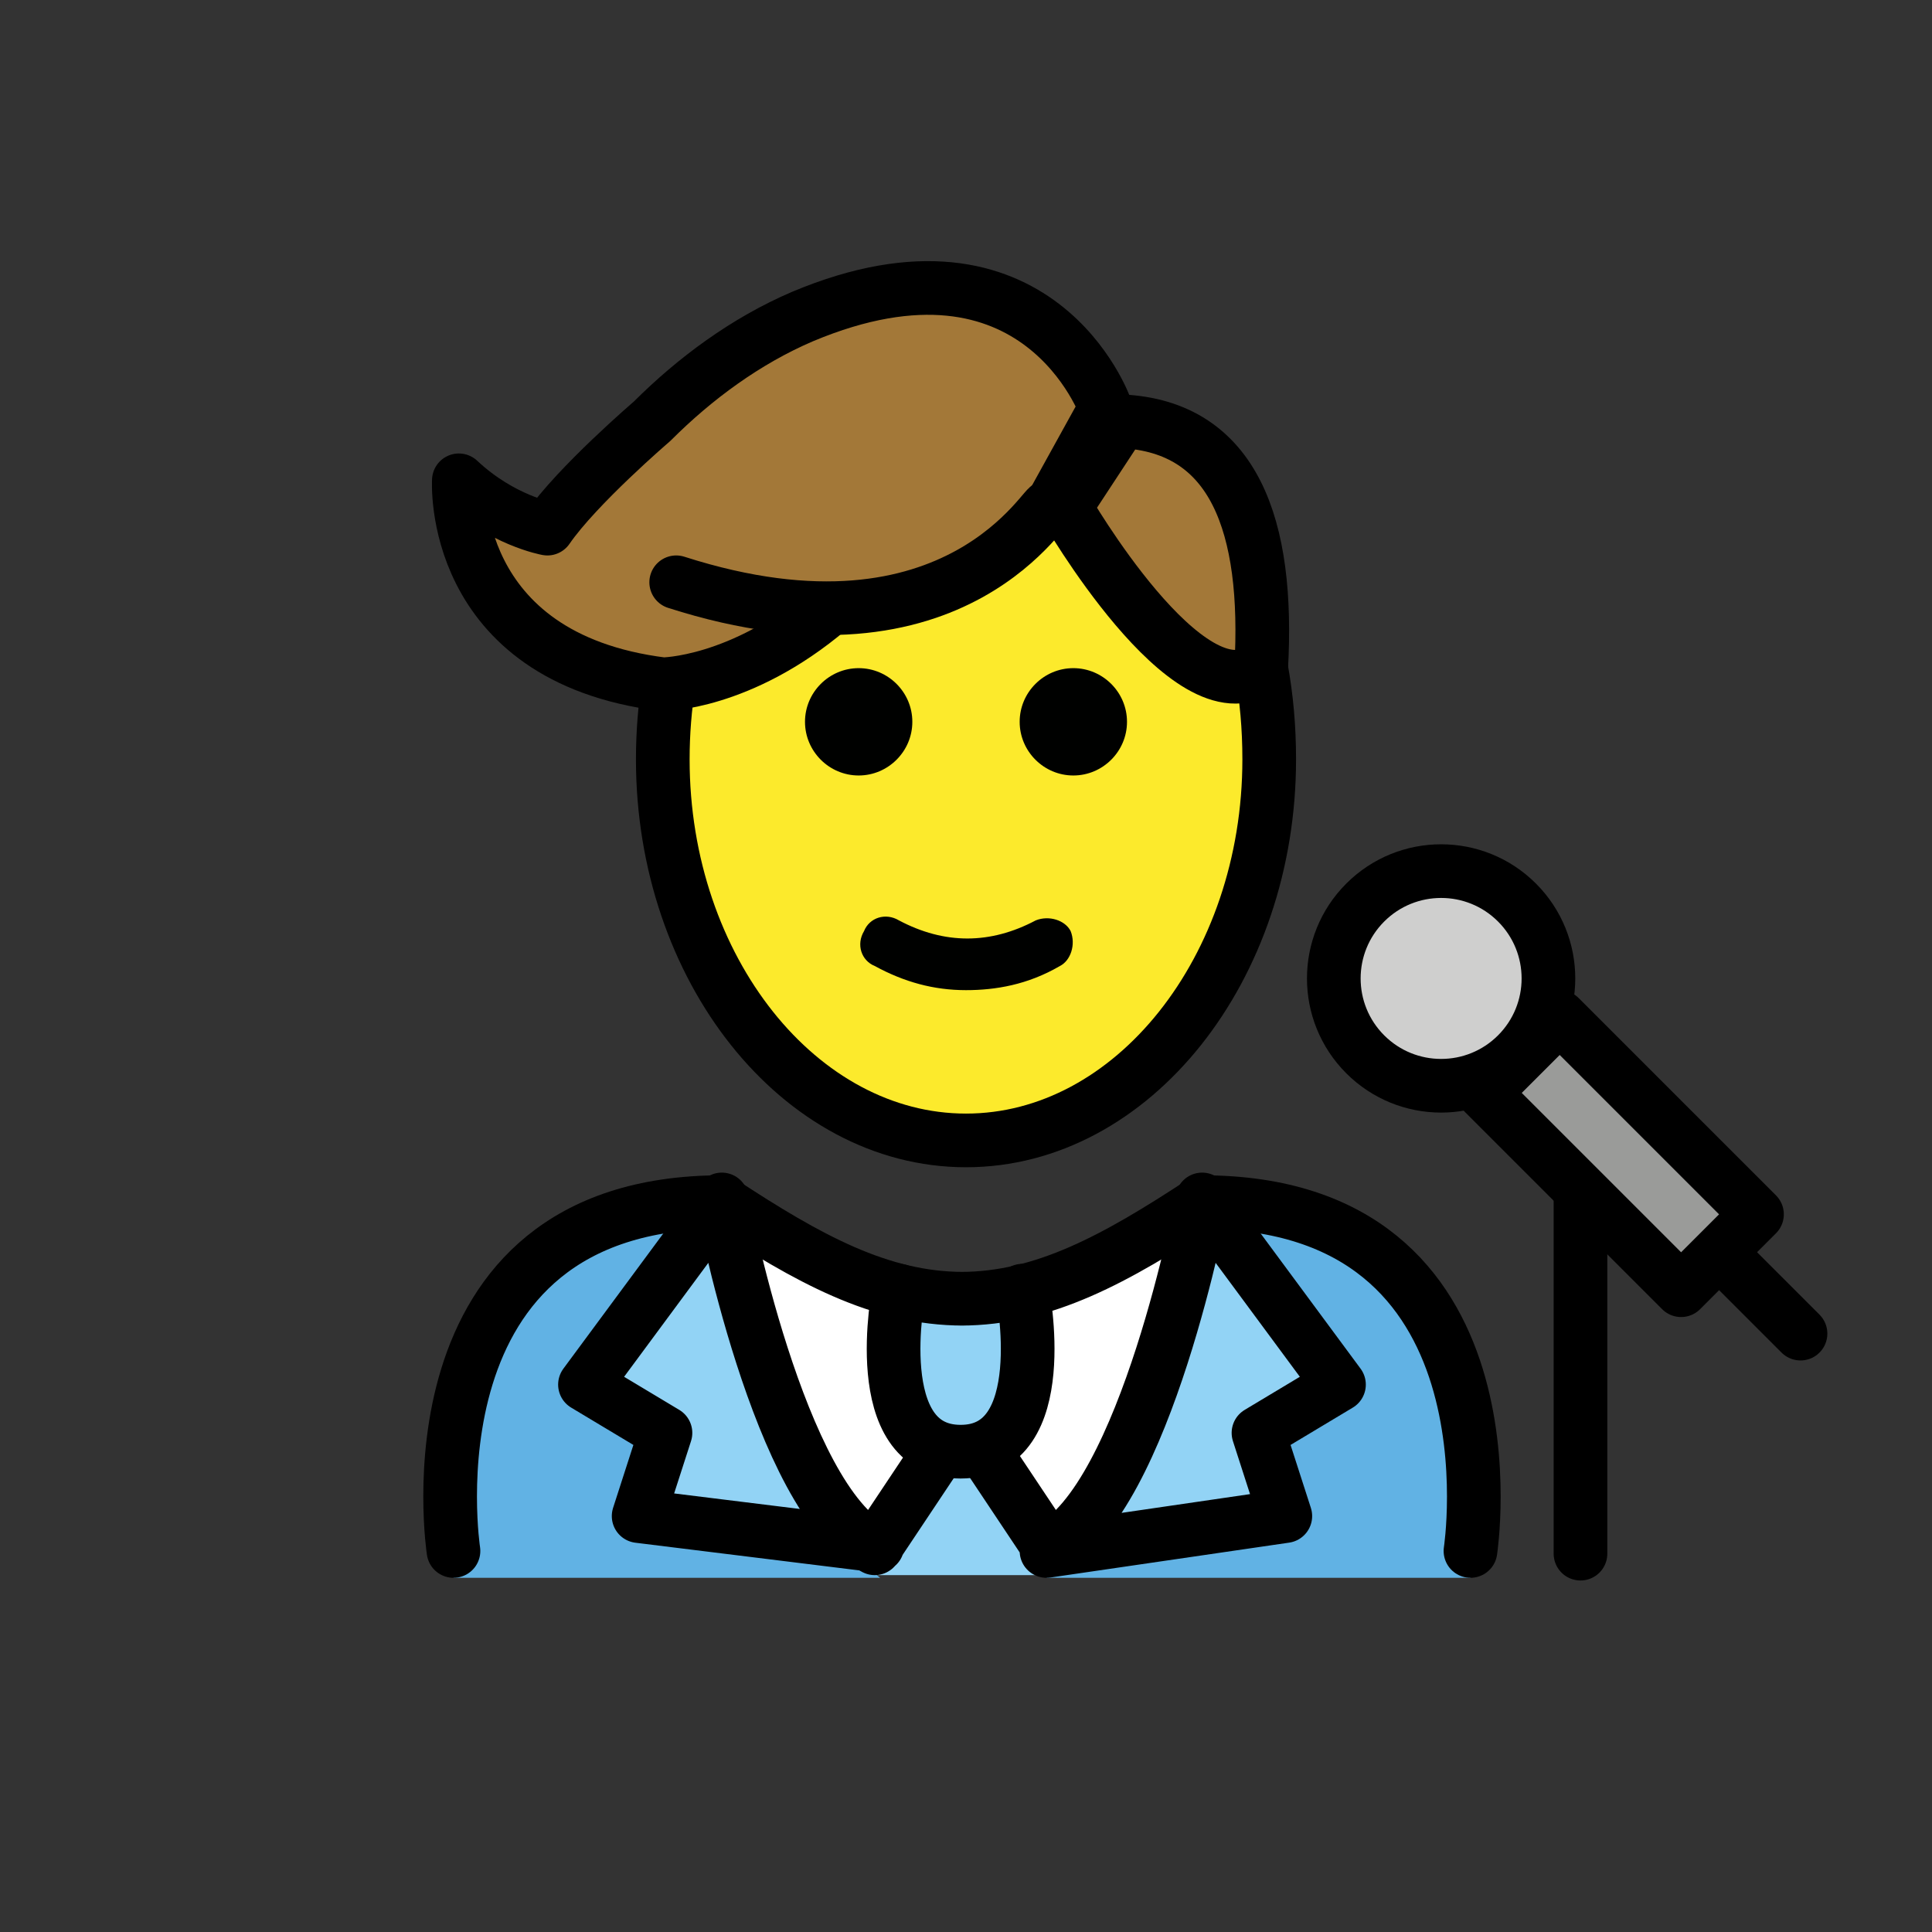 <?xml version="1.0" encoding="utf-8"?>
<!-- Generator: Adobe Illustrator 21.1.0, SVG Export Plug-In . SVG Version: 6.00 Build 0)  -->
<svg version="1.1" id="emoji" xmlns="http://www.w3.org/2000/svg" xmlns:xlink="http://www.w3.org/1999/xlink" x="0px" y="0px"
	 viewBox="0 0 72 72" enable-background="new 0 0 72 72" xml:space="preserve">
<rect x="0" y="0" width="72" height="72" fill="#333333" stroke="none"/>
<g id="_xD83D__xDC68__x200D__xD83C__xDFA4__1_">
	<path fill="#FFFFFF" d="M54.8,58.6c0,0,2-13.8-10-13.8c-3.2,2.1-5.9,3.6-9,3.6h0.1c-3.1,0-5.8-1.5-9-3.6c-12,0-10,13.8-10,13.8"/>
	<path fill="#61B2E4" d="M26.9,44.8c-12,0-10,14-10,14h15.9C32.8,58.8,28.4,55.5,26.9,44.8"/>
	<path fill="#61B2E4" d="M44.8,44.8c12,0,10,14,10,14H39C39,58.8,44.5,51.3,44.8,44.8"/>
	<ellipse fill="#FCEA2C" cx="35.6" cy="28.8" rx="11.3" ry="14.2"/>
	<path fill="#000100" d="M42,26.9c0,1.1-0.9,2-2,2c-1.1,0-2-0.9-2-2c0-1.1,0.9-2,2-2C41.1,24.9,42,25.8,42,26.9"/>
	<path fill="#000100" d="M55.8,26.1"/>
	<path fill="#000100" d="M34,26.9c0,1.1-0.9,2-2,2c-1.1,0-2-0.9-2-2c0-1.1,0.9-2,2-2C33.1,24.9,34,25.8,34,26.9"/>
	<path fill="#000100" d="M36,36.9c-1.2,0-2.3-0.3-3.4-0.9c-0.5-0.2-0.7-0.8-0.4-1.3c0.2-0.5,0.8-0.7,1.3-0.4c1.7,0.9,3.4,0.9,5.1,0
		c0.5-0.2,1.1,0,1.3,0.4c0.2,0.5,0,1.1-0.4,1.3C38.3,36.7,37.1,36.9,36,36.9z"/>
	<path fill="none" stroke="#000000" stroke-width="2" stroke-miterlimit="10" d="M47.3,28.3c0-1.2-0.1-2.3-0.3-3.4
		c-0.8-4-2.9-7.4-5.8-9.2c-1.6-1-3.3-1.6-5.2-1.6c-6.3,0-11.3,6.3-11.3,14.2c0,7.8,5.1,14.2,11.3,14.2S47.3,36.1,47.3,28.3z"/>
	<path fill="#92D3F5" d="M33.5,48.3c0,0-1.2,6,2.3,6c3.5,0,2.3-6,2.3-6"/>
	
		<rect x="58.4" y="37.8" transform="matrix(0.707 -0.707 0.707 0.707 -12.716 55.294)" fill="#9A9B99" stroke="#000000" stroke-width="2" stroke-linecap="round" stroke-linejoin="round" stroke-miterlimit="10" width="4" height="10.4"/>
	
		<ellipse transform="matrix(0.707 -0.707 0.707 0.707 -10.065 48.624)" fill="#CFCFCE" stroke="#000000" stroke-width="2" stroke-linecap="round" stroke-linejoin="round" stroke-miterlimit="10" cx="53.7" cy="36.5" rx="4" ry="4"/>
	
		<line fill="none" stroke="#000000" stroke-width="2" stroke-linecap="round" stroke-linejoin="round" stroke-miterlimit="10" x1="64.3" y1="46.9" x2="67.1" y2="49.7"/>
	
		<line fill="none" stroke="#000000" stroke-width="2" stroke-linecap="round" stroke-linejoin="round" stroke-miterlimit="10" x1="58.9" y1="44.7" x2="58.9" y2="57.9"/>
	
		<path fill="#A37838" stroke="#000000" stroke-width="2" stroke-linecap="round" stroke-linejoin="round" stroke-miterlimit="10" d="
		M41.8,15.7c4.2,0.2,5.5,3.9,5.2,9.2l0,0c-2.7,2-7.3-6-7.3-6L41.8,15.7z"/>
	<path fill="none" stroke="#000100" stroke-width="2" stroke-linecap="round" stroke-linejoin="round" stroke-miterlimit="10" d="
		M46.7,24.9"/>
	<path fill="#92D3F5" d="M35,54.5l-2.4,3.6c-3.6-1.8-5.7-13-5.7-13l-5.1,6.9l3,1.8l-1,3.1l8.9,1.1"/>
	<polygon fill="#92D3F5" points="35.7,54.1 37.5,56.7 39,58.7 32.7,58.7 34.2,56.7 	"/>
	<path fill="#92D3F5" d="M36.7,54.5l2.4,3.6c3.6-1.8,5.7-13,5.7-13l5.1,6.9l-3,1.8l1,3.1L39,58.1"/>
	<path fill="none" stroke="#000000" stroke-width="2" stroke-linecap="round" stroke-linejoin="round" stroke-miterlimit="10" d="
		M33.5,48.1c0,0-1.2,6,2.3,6c3.5,0,2.3-6,2.3-6"/>
	<path fill="none" stroke="#000000" stroke-width="2" stroke-linecap="round" stroke-linejoin="round" stroke-miterlimit="10" d="
		M35,54.1l-2.4,3.6c-3.6-1.8-5.7-13-5.7-13l-5.1,6.9l3,1.8l-1,3.1l8.9,1.1"/>
	<path fill="none" stroke="#000000" stroke-width="2" stroke-linecap="round" stroke-linejoin="round" stroke-miterlimit="10" d="
		M36.7,54.1l2.4,3.6c3.6-1.8,5.7-13,5.7-13l5.1,6.9l-3,1.8l1,3.1L39,57.8"/>
	
		<path fill="#A37838" stroke="#1D1D1B" stroke-width="2" stroke-linecap="round" stroke-linejoin="round" stroke-miterlimit="10" d="
		M24.6,21.5"/>
	
		<path fill="#A37838" stroke="#000000" stroke-width="2" stroke-linecap="round" stroke-linejoin="round" stroke-miterlimit="10" d="
		M39.1,19l2.1-3.8c0,0-2.5-7.1-11.3-3.4c-2.1,0.9-4,2.3-5.6,3.9c0,0-2.8,2.4-3.9,4c0,0-1.7-0.3-3.3-1.8c0,0-0.4,6.6,7.6,7.6
		c0,0,2.9,0,6.2-2.8"/>
	<ellipse fill="#A37838" cx="31.1" cy="19.7" rx="6.5" ry="2.4"/>
	<path fill="none" stroke="#000000" stroke-width="2" stroke-linecap="round" stroke-linejoin="round" stroke-miterlimit="10" d="
		M39.1,18.9c0-0.5-3.3,6.2-13.9,2.8"/>
	<path fill="none" stroke="#000000" stroke-width="2" stroke-linecap="round" stroke-linejoin="round" stroke-miterlimit="10" d="
		M16.9,57.8c0,0-2-13,10-13c3.2,2.1,5.9,3.6,9,3.6h-0.1c3.1,0,5.8-1.5,9-3.6c12,0,10,13,10,13"/>
</g>
</svg>

